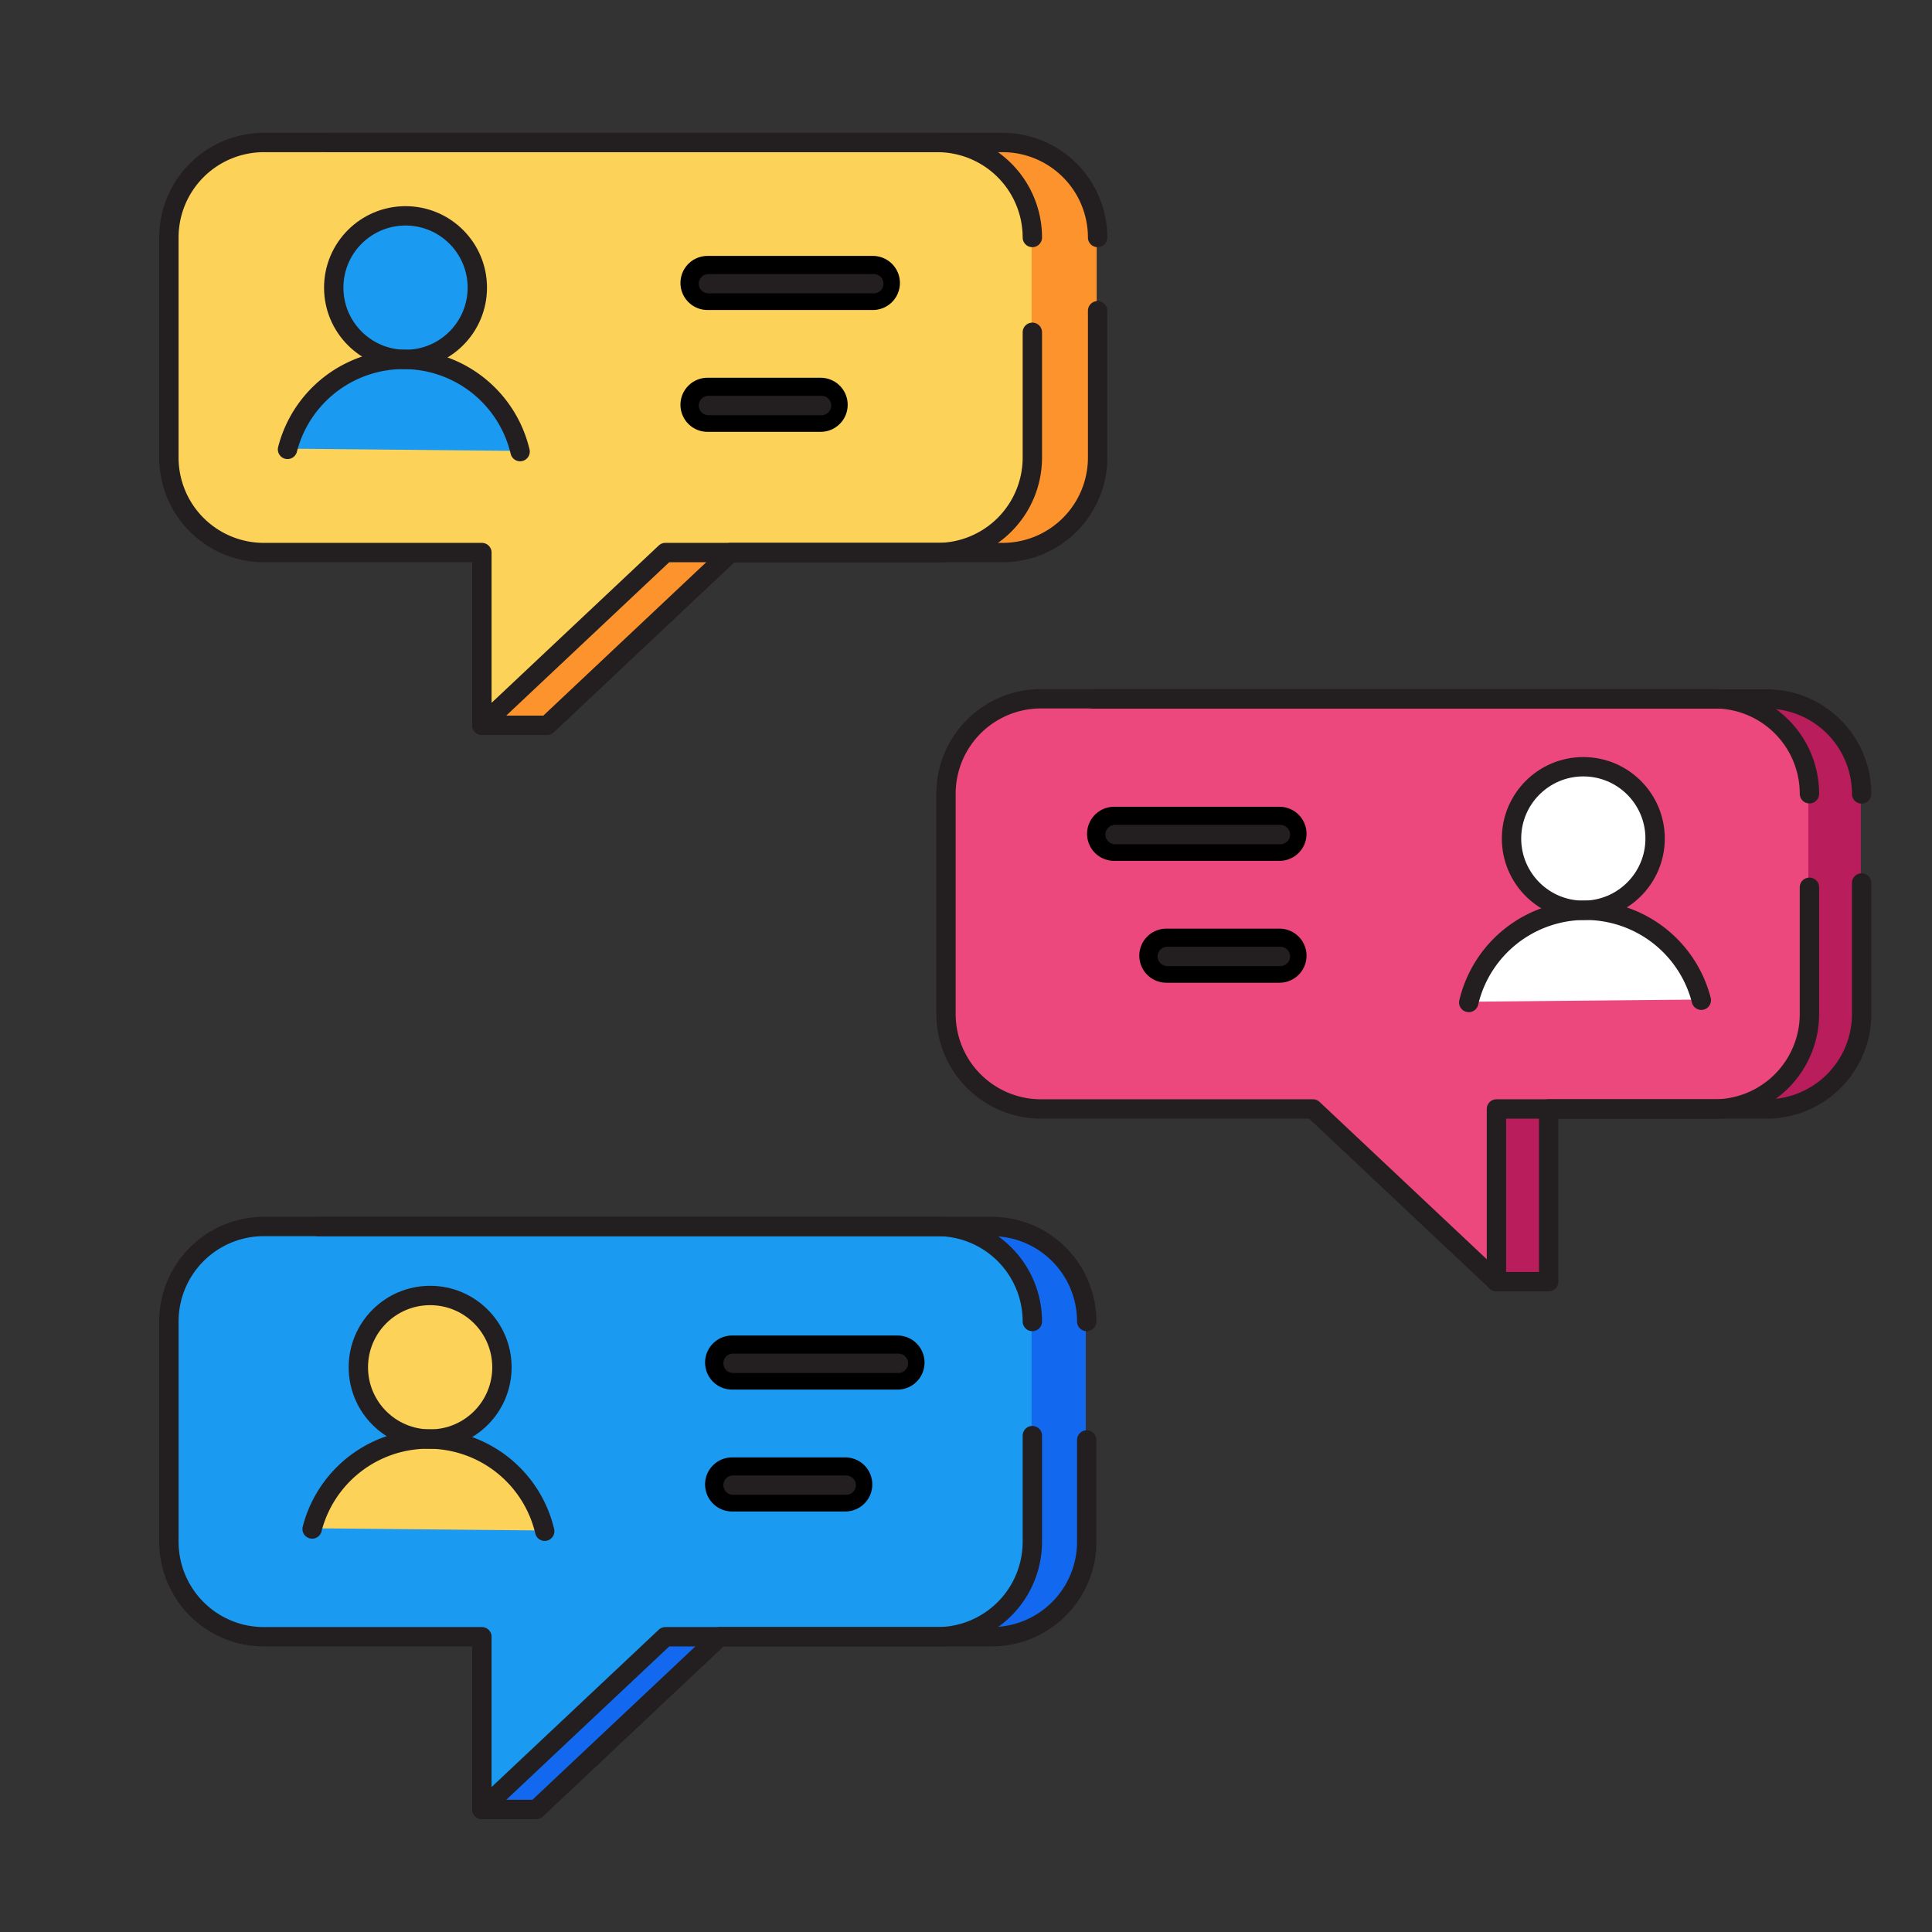 <svg xmlns="http://www.w3.org/2000/svg" viewBox="0 0 500 500"><rect x="0" y="0" width="500" height="500" fill="#333333" stroke="none"/><title>33. Opinion</title><g id="Layer_5" data-name="Layer 5"><path d="M82.13,423.4h56.42l-14.08,44.69h14.08L186,423.4h70.39A24.58,24.58,0,0,0,281,398.82v-57a24.57,24.57,0,0,0-24.58-24.58H82.13a24.58,24.58,0,0,0-24.59,24.58v57A24.59,24.59,0,0,0,82.13,423.4Z" fill="#1269ef"/><path d="M457,286.84H400.55v44.69H387l-34-44.69H282.68a24.58,24.58,0,0,1-24.59-24.58v-57a24.59,24.59,0,0,1,24.59-24.58H457a24.58,24.58,0,0,1,24.58,24.58v57A24.57,24.57,0,0,1,457,286.84Z" fill="#b91d5b"/><path d="M84.94,142.84h56.42l-16.89,44.69h16.89l47.49-44.69h70.38a24.59,24.59,0,0,0,24.59-24.59v-57a24.59,24.59,0,0,0-24.59-24.59H84.94A24.59,24.59,0,0,0,60.36,61.28v57A24.59,24.59,0,0,0,84.94,142.84Z" fill="#fc932d"/><path d="M68.05,423.4h56.42v44.69L172,423.4h70.38a24.59,24.59,0,0,0,24.59-24.58v-57a24.58,24.58,0,0,0-24.59-24.58H68.05a24.57,24.57,0,0,0-24.58,24.58v57A24.58,24.58,0,0,0,68.05,423.4Z" fill="#1a9af1"/><path d="M68.05,142.84h56.42v44.69L172,142.84h70.38a24.59,24.59,0,0,0,24.59-24.59v-57a24.59,24.59,0,0,0-24.59-24.59H68.05A24.58,24.58,0,0,0,43.47,61.28v57A24.58,24.58,0,0,0,68.05,142.84Z" fill="#fdd259"/><path d="M443.45,286.84H387v44.69l-47.48-44.69H269.16a24.58,24.58,0,0,1-24.58-24.58v-57a24.59,24.59,0,0,1,24.58-24.58H443.45A24.59,24.59,0,0,1,468,205.28v57A24.58,24.58,0,0,1,443.45,286.84Z" fill="#ed487e"/><circle cx="104.71" cy="74.26" r="18.58" fill="#1a9af1"/><path d="M74.17,116.11a31,31,0,0,1,60.19.58" fill="#1a9af1"/><line x1="183.1" y1="73.23" x2="225.9" y2="73.23" fill="none" stroke="#000" stroke-linecap="round" stroke-linejoin="round" stroke-width="14"/><line x1="183.1" y1="104.76" x2="212.38" y2="104.76" fill="none" stroke="#000" stroke-linecap="round" stroke-linejoin="round" stroke-width="14"/><circle cx="409.52" cy="216.82" r="18.58" fill="#fff"/><path d="M440.06,258.68a31,31,0,0,0-60.19.57" fill="#fff"/><line x1="331.13" y1="215.79" x2="288.33" y2="215.79" fill="none" stroke="#000" stroke-linecap="round" stroke-linejoin="round" stroke-width="14"/><line x1="331.13" y1="247.33" x2="301.85" y2="247.33" fill="none" stroke="#000" stroke-linecap="round" stroke-linejoin="round" stroke-width="14"/><circle cx="111.08" cy="353.66" r="18.58" fill="#fdd259"/><path d="M80.54,395.51a31,31,0,0,1,60.19.58" fill="#fdd259"/><line x1="189.47" y1="352.63" x2="232.27" y2="352.63" fill="none" stroke="#000" stroke-linecap="round" stroke-linejoin="round" stroke-width="14"/><line x1="189.47" y1="384.17" x2="218.75" y2="384.17" fill="none" stroke="#000" stroke-linecap="round" stroke-linejoin="round" stroke-width="14"/></g><g id="Layer_7" data-name="Layer 7"><path d="M281.24,342a24.58,24.58,0,0,0-24.58-24.59H82.37" fill="none" stroke="#231f20" stroke-linecap="round" stroke-linejoin="round" stroke-width="5.01"/><path d="M124.71,468.28h14.08l47.48-44.69h70.39A24.58,24.58,0,0,0,281.24,399V372.67" fill="none" stroke="#231f20" stroke-linecap="round" stroke-linejoin="round" stroke-width="5.01"/><path d="M481.79,228.51v33.94A24.58,24.58,0,0,1,457.21,287H400.79v44.69H387.28" fill="none" stroke="#231f20" stroke-linecap="round" stroke-linejoin="round" stroke-width="5.01"/><path d="M282.92,180.89H457.21a24.57,24.57,0,0,1,24.58,24.58" fill="none" stroke="#231f20" stroke-linecap="round" stroke-linejoin="round" stroke-width="5.01"/><path d="M284.06,61.46a24.59,24.59,0,0,0-24.58-24.58H85.19" fill="none" stroke="#231f20" stroke-linecap="round" stroke-linejoin="round" stroke-width="5.01"/><path d="M124.71,187.71H141.6L189.09,143h70.39a24.58,24.58,0,0,0,24.58-24.58v-38" fill="none" stroke="#231f20" stroke-linecap="round" stroke-linejoin="round" stroke-width="5.01"/><path d="M267.17,342a24.59,24.59,0,0,0-24.59-24.59H68.29A24.58,24.58,0,0,0,43.71,342v57a24.58,24.58,0,0,0,24.58,24.59h56.42v44.69l47.49-44.69h70.38A24.59,24.59,0,0,0,267.17,399V371.54" fill="none" stroke="#231f20" stroke-linecap="round" stroke-linejoin="round" stroke-width="5.01"/><path d="M267.17,61.46a24.59,24.59,0,0,0-24.59-24.58H68.29A24.58,24.58,0,0,0,43.71,61.46v57A24.57,24.57,0,0,0,68.29,143h56.42v44.69L172.2,143h70.38a24.58,24.58,0,0,0,24.59-24.58V86" fill="none" stroke="#231f20" stroke-linecap="round" stroke-linejoin="round" stroke-width="5.01"/><path d="M468.28,229.63v32.82A24.59,24.59,0,0,1,443.69,287H387.28v44.69L339.79,287H269.4a24.59,24.59,0,0,1-24.58-24.58v-57a24.58,24.58,0,0,1,24.58-24.58H443.69a24.58,24.58,0,0,1,24.59,24.58" fill="none" stroke="#231f20" stroke-linecap="round" stroke-linejoin="round" stroke-width="5.01"/><circle cx="104.95" cy="74.44" r="18.58" fill="none" stroke="#231f20" stroke-linecap="round" stroke-linejoin="round" stroke-width="5.01"/><path d="M74.41,116.3a31,31,0,0,1,60.19.57" fill="none" stroke="#231f20" stroke-linecap="round" stroke-linejoin="round" stroke-width="5.01"/><line x1="183.34" y1="73.42" x2="226.14" y2="73.42" fill="none" stroke="#231f20" stroke-linecap="round" stroke-linejoin="round" stroke-width="5.01"/><line x1="183.34" y1="104.95" x2="212.62" y2="104.95" fill="none" stroke="#231f20" stroke-linecap="round" stroke-linejoin="round" stroke-width="5.01"/><circle cx="409.76" cy="217.01" r="18.58" fill="none" stroke="#231f20" stroke-linecap="round" stroke-linejoin="round" stroke-width="5.01"/><path d="M440.3,258.86a31,31,0,0,0-60.19.58" fill="none" stroke="#231f20" stroke-linecap="round" stroke-linejoin="round" stroke-width="5.01"/><line x1="331.37" y1="215.98" x2="288.57" y2="215.98" fill="none" stroke="#231f20" stroke-linecap="round" stroke-linejoin="round" stroke-width="5.01"/><line x1="331.37" y1="247.52" x2="302.09" y2="247.52" fill="none" stroke="#231f20" stroke-linecap="round" stroke-linejoin="round" stroke-width="5.01"/><circle cx="111.32" cy="353.85" r="18.58" fill="none" stroke="#231f20" stroke-linecap="round" stroke-linejoin="round" stroke-width="5.01"/><path d="M80.78,395.7a31,31,0,0,1,60.19.58" fill="none" stroke="#231f20" stroke-linecap="round" stroke-linejoin="round" stroke-width="5.01"/><line x1="189.71" y1="352.82" x2="232.51" y2="352.82" fill="none" stroke="#231f20" stroke-linecap="round" stroke-linejoin="round" stroke-width="5.01"/><line x1="189.71" y1="384.35" x2="219" y2="384.35" fill="none" stroke="#231f20" stroke-linecap="round" stroke-linejoin="round" stroke-width="5.01"/></g></svg>
